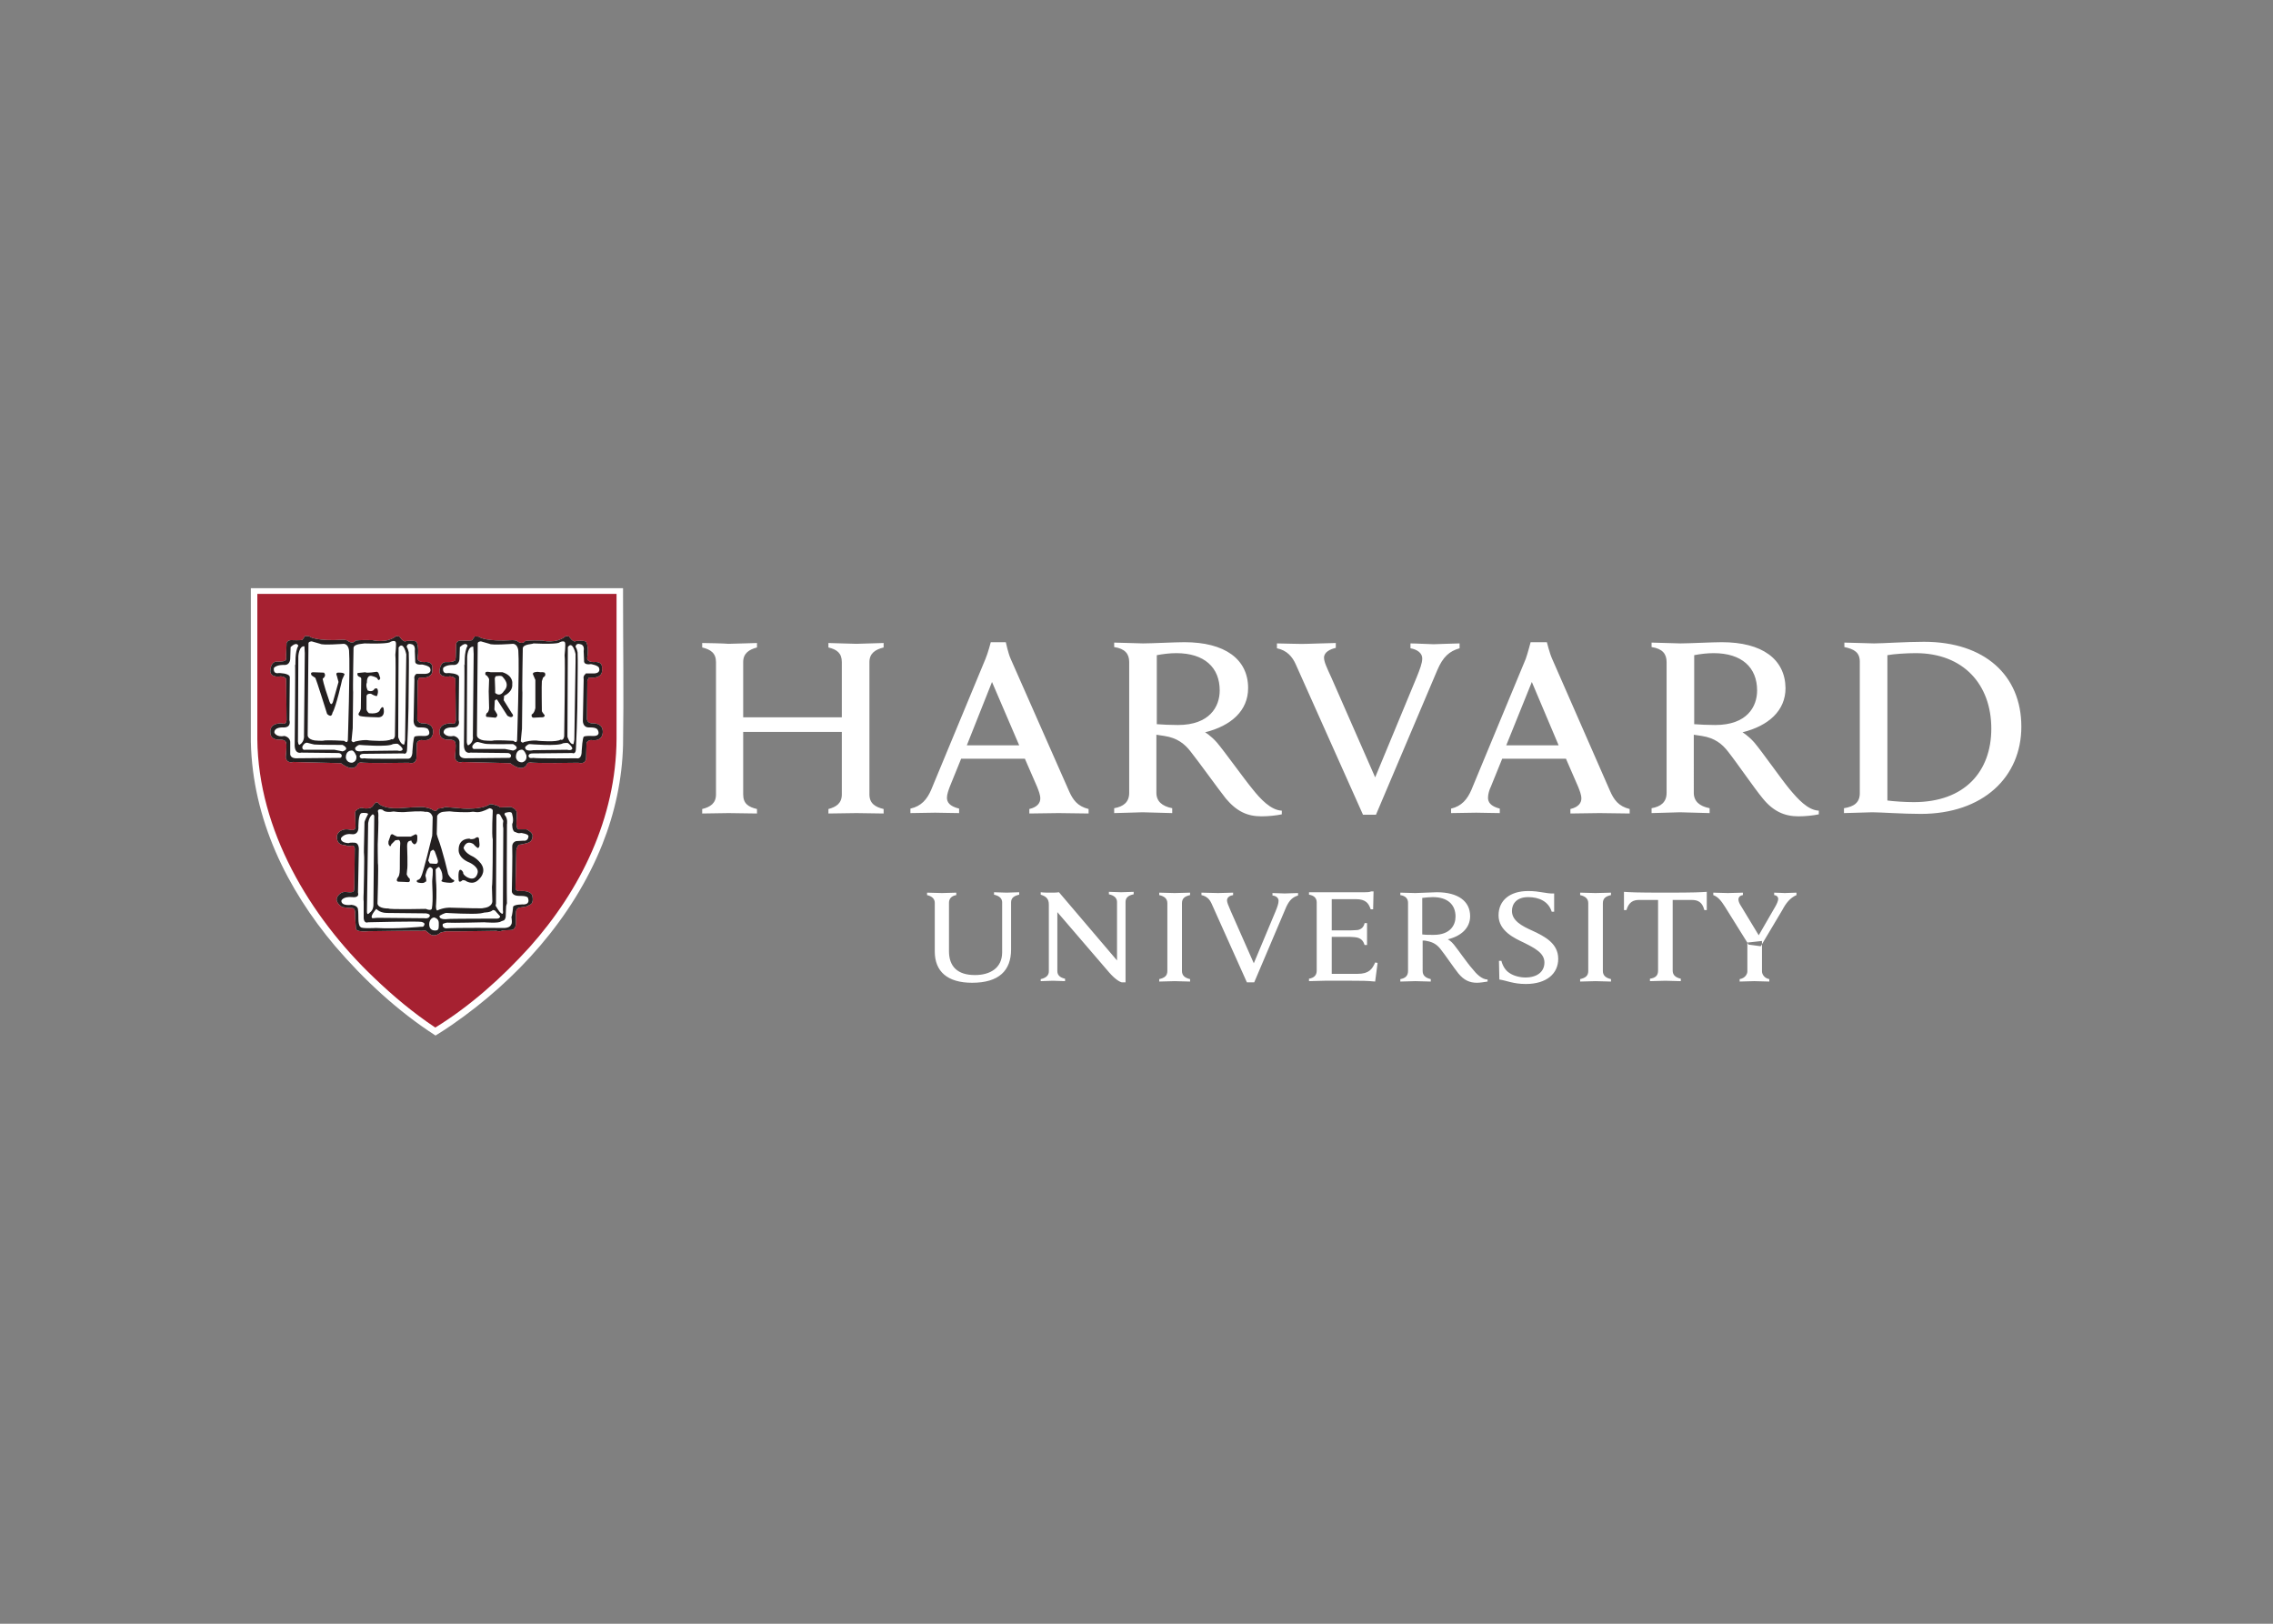 <?xml version="1.0" encoding="utf-8"?>
<!-- Generator: Adobe Illustrator 24.3.0, SVG Export Plug-In . SVG Version: 6.00 Build 0)  -->
<svg version="1.1" id="katman_1" xmlns="http://www.w3.org/2000/svg" xmlns:xlink="http://www.w3.org/1999/xlink" x="0px" y="0px"
	 viewBox="0 0 560 400" style="enable-background:new 0 0 560 400;" xml:space="preserve">
<rect x="0" y="0" width="560" height="400" fill="#808080" stroke="none"/>
<style type="text/css">
	.st0{fill-rule:evenodd;clip-rule:evenodd;fill:#FFFFFF;}
	.st1{fill-rule:evenodd;clip-rule:evenodd;fill:#A62131;}
	.st2{fill-rule:evenodd;clip-rule:evenodd;fill:#231F20;}
	.st3{fill-rule:evenodd;clip-rule:evenodd;fill:#231F20;stroke:#030404;stroke-width:6.054945e-02;}
</style>
<path class="st0" d="M474,158.1c-4.4,0-10.2,0.4-12.3,0.4c-1.2,0-5.9-0.2-7.3-0.2v1.1c2.4,0.5,3.8,1.3,3.8,3.6v32.4
	c0,2.3-1.4,3.3-3.9,3.7v1.2c1.4,0,5.7-0.2,7-0.2c2,0,7.5,0.4,11.9,0.4c15.4,0,24.8-9.1,24.8-21.5C498,166.4,489,158.1,474,158.1
	L474,158.1z M291.8,158.2c-2.3,0-8.1,0.3-10.2,0.3c-1.3,0-5.7-0.2-7.1-0.2v1.1c2.7,0.4,3.7,1.7,3.7,3.7v32.2c0,2.3-1.4,3.4-3.7,3.8
	v1.2c1.4,0,5.9-0.2,7-0.2c1.3,0,5.9,0.2,7.3,0.2v-1.2c-2.5-0.5-3.9-1.7-3.9-3.8V181c0.7,0.1,1.3,0.2,2,0.3c3.2,0.5,5,2,6.4,3.8
	c2.3,2.9,6.5,8.8,8.7,11.6c2.7,3.2,5.3,4.4,8.8,4.4c1.6,0,3.7-0.2,5-0.5v-0.9c-2.7-0.1-5.3-2.9-7.2-5.3c-2-2.4-7-9.4-8.8-11.5
	c-1.5-1.7-2.9-2.5-2.9-2.5c6.4-1.6,10.6-5.3,10.6-10.9C307.5,162.4,301.8,158.2,291.8,158.2L291.8,158.2z M424.2,158.2
	c-2.3,0-8.1,0.3-10.2,0.3c-1.3,0-5.7-0.2-7.1-0.2v1.1c2.7,0.4,3.7,1.7,3.7,3.7v32.2c0,2.3-1.4,3.4-3.7,3.8v1.2c1.4,0,5.9-0.2,7-0.2
	c1.3,0,5.9,0.2,7.3,0.2v-1.2c-2.5-0.5-3.9-1.7-3.9-3.8V181c0.7,0.1,1.3,0.2,2,0.3c3.2,0.5,5,2,6.4,3.8c2.3,2.9,6.3,8.8,8.6,11.6
	c2.6,3.2,5.4,4.4,8.8,4.4c1.6,0,3.7-0.2,5-0.5v-0.9c-2.7-0.1-5.2-2.9-7.2-5.3c-2-2.4-6.9-9.4-8.7-11.5c-1.5-1.7-2.9-2.5-2.9-2.5
	c6.4-1.6,10.6-5.3,10.6-10.9C439.8,162.4,434.2,158.2,424.2,158.2L424.2,158.2z M244.1,158.2c0,0-0.7,2.7-1.3,4.1l-13.4,32.3
	c-1,2.3-2.4,4-5.1,4.6v1.1l6.1-0.1c0.9,0,4.5,0.1,5.9,0.1v-1.1c-2.4-0.6-3-1.6-3-2.7c0-0.8,0.4-1.9,0.7-2.7l2.8-6.9h15.7l3,6.9
	c0.4,1,0.8,2,0.8,2.9c0,1-0.6,2.1-2.7,2.6v1.1c1.6,0,6.1-0.1,7.2-0.1s5.8,0.1,7.4,0.1v-1.1c-2.8-0.7-3.9-2.3-4.9-4.6L249,162.3
	c-0.6-1.3-1.2-4.1-1.2-4.1H244.1z M377.1,158.2c0,0-0.7,2.7-1.2,4.1l-13.4,32.3c-1,2.3-2.4,4-5,4.6v1.1l6.2-0.1
	c0.9,0,4.4,0.1,5.8,0.1v-1.1c-2.3-0.6-2.9-1.6-2.9-2.7c0-0.8,0.3-1.9,0.7-2.7l2.8-6.9h15.7l3,6.9c0.4,1,0.8,2,0.8,2.9
	c0,1-0.6,2.1-2.7,2.6v1.1c1.5,0,6.1-0.1,7.2-0.1s5.9,0.1,7.4,0.1v-1.1c-2.8-0.7-3.9-2.3-4.9-4.6l-14.2-32.4
	c-0.6-1.3-1.3-4.1-1.3-4.1L377.1,158.2z M173,158.4v1.1c2.1,0.5,3.4,1.4,3.4,3.6v32.6c0,2.2-1.4,3.1-3.4,3.6v1.1l6.5-0.1
	c1.3,0,6,0.1,7,0.1v-1.1c-2.1-0.5-3.4-1.3-3.4-3.6v-15.4h24.3v15.4c0,2.2-1.4,3.1-3.3,3.6v1.1c1,0,5.6-0.1,6.9-0.1l6.7,0.1v-1.1
	c-2.1-0.5-3.5-1.4-3.5-3.6v-32.6c0-2.2,1.5-3.1,3.5-3.6v-1.1l-6.7,0.2c-1.3,0-5.9-0.2-6.9-0.2v1.1c2.1,0.5,3.3,1.4,3.3,3.6v13.6
	h-24.3v-13.6c0-2.2,1.5-3.1,3.4-3.6v-1.1c-1,0-5.7,0.2-7,0.2C178.5,158.5,174,158.4,173,158.4z M314.6,158.5v1.2
	c2.4,0.5,3.8,2,4.7,4.1l16.5,36.9h3.2l15.1-35.6c1.4-3.3,3-4.7,5.5-5.4v-1.2c-1.5,0-5.4,0.2-6.4,0.2s-4.3-0.2-5.7-0.2v1.2
	c1.7,0.3,2.9,1.2,2.9,2.5c0,1.2-0.6,2.7-1.4,4.7l-10.2,24.6L328,166.9c-1.2-2.6-1.8-3.9-1.8-4.9c0-1.4,1.6-2.1,2.9-2.4v-1.2
	c-1.5,0-6,0.2-7,0.2C321,158.7,316.1,158.5,314.6,158.5L314.6,158.5z M289.8,160.9c6.9,0,10.7,3.5,10.7,9.2c0,4-2.5,8.5-10.3,8.5
	c-1.9,0-3.9-0.1-5.2-0.2v-17C286.6,161.1,288.2,160.9,289.8,160.9L289.8,160.9z M422.2,160.9c6.9,0,10.7,3.5,10.7,9.2
	c0,4-2.5,8.5-10.3,8.5c-1.9,0-3.9-0.1-5.2-0.2v-17C418.9,161.1,420.6,160.9,422.2,160.9L422.2,160.9z M472,160.9
	c11.7,0,18.6,7.7,18.6,18.6c0,10.5-6.5,18.1-19.1,18.1c-2.2,0-5-0.2-6.5-0.4v-35.8C466.6,161.1,469.6,160.9,472,160.9L472,160.9z
	 M244.4,168l6.7,15.6h-12.9L244.4,168z M377.4,168l6.6,15.6h-12.9L377.4,168z"/>
<path class="st1" d="M107.3,145.5H62.2L62,181.6c0,44.3,44.4,72.5,44.8,72.7l0.1,0.1c0.1,0,0.4-0.2,0.4-0.2
	c7.6-4.9,45.2-31.6,45.2-72.4v-36.3C152.5,145.5,107.3,145.5,107.3,145.5"/>
<path class="st0" d="M153.5,147c0,12.2,0.2,24.2,0,36.5c-0.2,8.4-2,16.7-5.1,24.5c-7.3,18.3-21.3,33.6-37.1,44.5
	c-1.3,0.9-2.7,1.8-4,2.6c-9.3-6-17.6-13.7-24.8-22.1c-11.8-14-20.3-31.2-20.7-50.3v-0.2v-37.6h91.7V147z M63.4,182.1
	c0.2,22.3,12.8,43.6,28.8,58.8c4.7,4.5,9.6,8.6,15,12.2h0.1c8.6-5.3,16.4-12.3,23.2-19.8c12.5-14,21.3-31.8,21.4-51.3
	c0-11.7,0-23.4,0-35.2v-0.5H63.4v34.4V182.1z"/>
<path class="st0" d="M129.9,188.1c0,0-0.8,2.5-4.2-0.1l-11.8-0.3c0,0-1.5,0.5-1.8-1.1c0,0,0.3-3.2,0.1-3.5c0,0,0.1-0.9-1.5-0.9
	c0,0-2.4,0.3-2.4-1.8c0,0-0.4-2.2,2.9-2.2c0,0,1.1,0.5,1.1-0.8c0,0-0.1-9.1-0.1-9.8c0,0,0.3-0.8-1.3-1c0,0-2.3,0.5-2.6-1
	c0,0-0.1-2.3,1.4-2.5c0,0,1.9,0.1,2.2-0.3c0,0,0.4,0.3,0.4-1.4l0.1-2.9c0,0,0.2-0.8,1.4-0.7c0,0,2.2,0.1,2.5-0.1
	c0,0,0.5-0.6,0.6-0.9c0,0,1.1-0.1,1.3,0.2c0,0,1.7,1.1,8.1,0.7c0,0,1,0,1.2,0.3c0,0,1.2,0.9,1.9-0.1c0,0,1.1-0.2,4.2-0.1
	c0,0,3.4,0.9,5.8-1.1l0.8,0.1c0,0,1,1.6,1.7,1.1c0,0,2.1-0.2,2.5,0.2c0,0,0.7,1,0.3,3.8c0,0-0.4,1.2,1.6,1.2c0,0,2.3-0.4,2,1.7
	c0,0,0.6,2.5-3.2,2.1c0,0-0.5,0.7-0.4,1.2c0,0-0.1,8-0.1,8.9c0,0-0.1,1.3,1.6,1.2c0,0,2.2-0.1,2.3,1.9c0,0,0.3,2.7-2.9,2.2
	c0,0-1,0.1-1.1,0.8l-0.1,3.5c0,0,0.1,1.8-1.9,1.3c-0.3,0-10.9,0.2-11.8-0.1C130.5,187.9,130,187.8,129.9,188.1"/>
<path class="st0" d="M107.3,199.8c0,0,0.5-0.2,0.6-0.6c0,0,1.5-0.1,1.7-0.4l4.6,0.4c0,0,4.6,0.3,6.5-1.1c0,0,0.7,0,1.2,0.2
	c0,0,1,0.2,1.3,0.6l2.7-0.1c0,0,1.5,0.5,1.4,1.5v1.3c0,0-0.3,2.5,0.4,2.7h2c0,0,1.7,0.8,1.5,1.7c0,0,0.1,1.4-1.4,1.7
	c0,0-1.5,0.4-2,0.4c0,0-0.5,0.6-0.6,1.4l-0.2,9.2c0,0-0.1,1,1.3,0.8c0,0,2.2-0.2,2.8,1c0,0,0.6,2-0.6,2.4l-0.8,0.4l-1.8,0.3
	c0,0-0.8,0.1-0.8,1.4v2.4c0,0,0.1,1.7-1.3,1.7l-2,0.1c0,0-0.5,0.4-1.5,0.1c0,0-11.9,0.2-12.3,0.1l-1.4,0.3c0,0-1.5,1.4-2.8,0.3
	l-1-0.8c0,0-0.7,0.1-1,0.1c-0.3-0.1-13.2,0.1-13.2,0.1s-2.7,0.3-2.9-0.6c0,0-0.3-3.6-0.2-4c0,0,0-1-0.6-1.1c0,0-2.7-0.1-2.8-0.4
	c0,0-1.5-1-1.1-2.1c0,0,0.5-1.4,2-1.5c0,0,2.2,0.4,2.2-0.3c0,0,0.1-0.4,0.1-1.1c0,0,0.1-8.3,0.1-8.9c0,0,0.2-1.1-0.7-1.1
	c0,0-1,0.3-1.6-0.1c0,0-1.7,0.1-2-1.3c0,0-0.3-0.8,0.1-1.5c0,0,0.8-1.5,3-1c0,0,1.3,0.4,1.4-0.6l-0.1-3.4c0,0-0.3-0.9,1.5-1.4
	c0,0,2.2,0.6,2.9-0.5c0,0,0.8-1.5,1.4-0.5c0,0,1.3,1.3,5,1.1c0,0,6.3-0.5,6.4-0.2c0,0,1.5,0.2,2,0.7L107.3,199.8z M88.2,188.1
	c0,0-0.8,2.5-4.2-0.1l-11.8-0.3c0,0-1.5,0.5-1.8-1.1c0,0,0.3-3.2,0.1-3.5c0,0,0.1-0.9-1.5-0.9c0,0-2.4,0.3-2.4-1.8
	c0,0-0.4-2.3,2.9-2.2c0,0,1,0.5,1.1-0.8c0,0-0.1-9.1-0.1-9.8c0,0,0.3-0.8-1.3-1c0,0-2.3,0.5-2.6-1.1c0,0-0.1-2.3,1.4-2.5
	c0,0,1.9,0.1,2.2-0.3c0,0,0.4,0.3,0.3-1.4l0.1-2.9c0,0,0.2-0.8,1.4-0.7c0,0,2.2,0.1,2.5-0.1c0,0,0.5-0.6,0.6-0.9
	c0,0,1.1-0.1,1.3,0.2c0,0,1.7,1.1,8.1,0.7c0,0,1,0,1.2,0.3c0,0,1.2,0.9,1.9-0.1c0,0,1.1-0.2,4.2-0.1c0,0,3.4,0.9,5.8-1l0.8,0.1
	c0,0,1,1.6,1.7,1.1c0,0,2.1-0.2,2.5,0.2c0,0,0.7,1.1,0.3,3.8c0,0-0.4,1.2,1.6,1.2c0,0,2.3-0.4,2,1.7c0,0,0.6,2.5-3.2,2.1
	c0,0-0.5,0.7-0.4,1.2c0,0-0.1,8-0.1,8.9c0,0-0.1,1.3,1.6,1.2c0,0,2.2-0.1,2.3,1.9c0,0,0.3,2.7-2.9,2.2c0,0-1,0.1-1.1,0.8l-0.1,3.5
	c0,0,0.1,1.8-1.9,1.3c-0.3,0-10.9,0.2-11.8-0.1C88.8,187.9,88.4,187.8,88.2,188.1"/>
<path class="st2" d="M129.9,188.1c0,0-0.8,2.5-4.2-0.1l-11.8-0.3c0,0-1.5,0.5-1.8-1.1c0,0,0.3-3.2,0.1-3.5c0,0,0.1-0.9-1.5-0.9
	c0,0-2.4,0.3-2.4-1.8c0,0-0.4-2.2,2.9-2.2c0,0,1.1,0.5,1.1-0.8c0,0-0.1-9.1-0.1-9.8c0,0,0.3-0.8-1.3-1c0,0-2.3,0.5-2.6-1
	c0,0-0.1-2.3,1.4-2.5c0,0,1.9,0.1,2.2-0.3c0,0,0.4,0.3,0.4-1.4l0.1-2.9c0,0,0.2-0.8,1.4-0.7c0,0,2.2,0.1,2.5-0.1
	c0,0,0.5-0.6,0.6-0.9c0,0,1.1-0.1,1.3,0.2c0,0,1.7,1.1,8.1,0.7c0,0,1,0,1.2,0.3c0,0,1.2,0.9,1.9-0.1c0,0,1.1-0.2,4.2-0.1
	c0,0,3.4,0.9,5.8-1.1l0.8,0.1c0,0,1,1.6,1.7,1.1c0,0,2.1-0.2,2.5,0.2c0,0,0.7,1,0.3,3.8c0,0-0.4,1.2,1.6,1.2c0,0,2.3-0.4,2,1.7
	c0,0,0.6,2.5-3.2,2.1c0,0-0.5,0.7-0.4,1.2c0,0-0.1,8-0.1,8.9c0,0-0.1,1.3,1.6,1.2c0,0,2.2-0.1,2.3,1.9c0,0,0.3,2.7-2.9,2.2
	c0,0-1,0.1-1.1,0.8l-0.1,3.5c0,0,0.1,1.8-1.9,1.3c-0.3,0-10.9,0.2-11.8-0.1C130.5,187.9,130,187.8,129.9,188.1"/>
<path class="st0" d="M128.4,184.7c0,0-1.3,0-1.3,1.8c0,0,0.1,1.3,1.5,1.3c0,0,1.3-0.2,1.1-1.6C129.8,186.2,129.1,184.4,128.4,184.7z
	 M144.3,166c0,0-0.7,0.4-0.5,1.3l-0.2,10.2c0,0-0.1,1.7,1.5,1.7c0,0,1.7-0.1,2.1,0.5c0,0,1.2,1.8-1.4,1.6c0,0-1.6-0.1-2,0.2
	c0,0-0.3,0.3-0.5,3.6c0,0,0.1,2-1.3,1.7c0,0-9.7,0.1-10.7-0.1c0,0-1,0.3-1.1-0.5c0,0,0-0.6,1-0.6l9.8-0.1c0,0,0.9,0.5,0.9-1.2
	c0,0,0.4-7.6,0.4-16c0-2.5,0.1-5.1,0-7.6c0,0-0.2-1.1-0.5-1.3c0,0,0-1.1,1.2-0.7c0,0,1.1,0.1,0.8,1.7l0.1,2.4c0,0-0.2,1.1,1.7,0.8
	c0,0,1.9,0.3,2,1c0,0,0.6,1.4-1.7,1.3h-1.6V166z M114.5,186.8c-1.4-0.1-1.3-1.1-1.3-1.1V183c0.1-1.4-1.4-1.7-1.4-1.7
	c-2,0.4-2.5-0.8-2.5-0.8c-0.1-1.5,2.3-1.3,2.3-1.3c2,0,1.4-1.8,1.4-1.8l0.1-10.6c-0.1-1-2.7-1-2.7-1c-1.6,0.3-1.2-1.3-1.2-1.3
	c0.8-0.8,2.5-0.7,2.5-0.7c1.5,0.1,1.5-1.5,1.5-1.5l0.1-2.9c1.6-1.5,1.9-0.3,1.9-0.3c-0.9,1.4-0.7,4.8-0.7,4.8l-0.1-0.3
	c0.1,0.3-0.1,20.1-0.1,20.1c0.1,2.2,1.6,1.7,1.6,1.7l9.1,0.1c0.8,0,0.9,0.6,0.9,0.6c0,0.7-0.6,0.6-0.6,0.6L114.5,186.8L114.5,186.8z
	 M116.4,183.7c0,0-0.3,1,0.8,0.8h7.2l2,0.4c0,0,2-0.5,0-1.6c0,0-6.4,0.1-7-0.1l-1.6-0.4C117.8,182.8,117.1,182.6,116.4,183.7
	L116.4,183.7z M129.4,184c0,0,0.6-0.7,1.1-0.7c0,0,7,0.6,8.2-0.2c0,0,1.1-0.2,1.3,0c0,0,1,0.8,1,1.3c0,0-0.1,0.6-1.3,0.3
	c0,0-7.9,0.1-8.3,0.1C131.4,184.8,129.2,185.3,129.4,184z M115.4,183.6c-0.1,0-0.3,0-0.4-0.8l0.1-21c0,0,0.1-2.6,1.5-2.5
	c0,0,0.1,1.4,0.1,1.8c0,0.3-0.2,20.3-0.2,20.3S116.8,182.8,115.4,183.6L115.4,183.6L115.4,183.6z M141.8,163l-0.3,19.2
	c-0.1,0.7-0.2,1.1-0.2,1.1c-0.9,0.2-1.5-1.8-1.5-1.8l0.1-22.1c1.2-1.7,1.9,1.7,1.9,1.7l0,0V163z M128.8,159.7c0,0-0.2,10.6-0.1,10.9
	l-0.1,8.9l-0.3,3.1c0,0,0.4,0.6,0.8,0.2c0,0,2.2-0.6,3.6-0.3c0,0,4.5,0.4,5.4-0.3c0,0,0.7,0.4,0.9-0.8c0,0,0.3-19.6,0.1-20
	c0,0,0.3-2.8,0.1-3.1c0,0-0.1-0.6-1.3-0.1c0,0,0.1,0.6-6.5,0.3C131.4,158.7,128.9,158.6,128.8,159.7L128.8,159.7z M117.7,158.6
	l-0.2,22.5c0,0-0.1,1,1.7,1.3c0,0,2,0.2,2.5,0c0,0,1.3-0.1,4.8,0.1c0,0,0.8,0.8,0.9-0.2c0,0,0.6-18.2,0.3-22c0,0-0.1-1.6-1.3-1.7
	c0,0-5.3,0.4-5.8,0l-2.1-0.6C118.5,158,117.6,158,117.7,158.6L117.7,158.6z"/>
<path class="st2" d="M123.8,165.6c2.8,0.9,2.4,2.9,2.4,2.9c0.2,2-2,2.9-2,2.9l-0.1,1.1l2,3.2c0.3,0.3,0.3,0.6,0.3,0.6
	c-0.3,0.8-1.4,0-1.4,0l-2.5-3.9c-0.2-0.3-0.6,0.2-0.6,0.2l-0.1,2.2l0.6,1c0.4,0.6-0.3,1-0.3,1l-2.2-0.2c-0.4-0.2,0-0.9,0-0.9
	c0.6-0.3,0.6-1.3,0.6-1.3l-0.1-4.1l0.1-2.9c0-0.4-0.6-1-0.6-1c-0.5-0.1-0.3-0.7-0.3-0.7c0.1-0.4,1.3-0.1,1.3-0.1H123.8z
	 M131.3,166.1c-0.2-0.6,1.2-0.6,1.2-0.6l0.7,0.1c0.5-0.1,1,0.1,1,0.1c0.5,0.8-0.4,1.2-0.4,1.2l-0.3,0.9c-0.1,0.8,0,7.4,0,7.4
	c0.1,0.3,0.7,1,0.7,1c0,0.6-0.8,0.5-0.8,0.5l-2,0.1c-0.6-0.1-0.4-0.8-0.4-0.8c0.7-0.3,0.9-1.6,0.9-1.6v-6.9L131.3,166.1z
	 M121.9,167.1c0.1,1.5,0.1,3.6,0.1,3.6c1.3,1.1,2.1-0.4,2.1-0.4c1.7-1.7,0-3.2-0.3-3.6c-0.3-0.4-1.7-0.1-1.7-0.1L121.9,167.1z
	 M107.3,199.8c0,0,0.5-0.2,0.6-0.6c0,0,1.5-0.1,1.7-0.4l4.6,0.4c0,0,4.6,0.3,6.5-1.1c0,0,0.7,0,1.2,0.2c0,0,1,0.2,1.3,0.6l2.7-0.1
	c0,0,1.5,0.5,1.4,1.5v1.3c0,0-0.3,2.5,0.4,2.7h2c0,0,1.7,0.8,1.5,1.7c0,0,0.1,1.4-1.4,1.7c0,0-1.5,0.4-2,0.4c0,0-0.5,0.6-0.6,1.4
	l-0.2,9.2c0,0-0.1,1,1.3,0.8c0,0,2.2-0.2,2.8,1c0,0,0.6,2-0.6,2.4l-0.8,0.4l-1.8,0.3c0,0-0.8,0.1-0.8,1.4v2.4c0,0,0.1,1.7-1.3,1.7
	l-2,0.1c0,0-0.5,0.4-1.5,0.1c0,0-11.9,0.2-12.3,0.1l-1.4,0.3c0,0-1.5,1.4-2.8,0.3l-1-0.8c0,0-0.7,0.1-1,0.1
	c-0.3-0.1-13.2,0.1-13.2,0.1s-2.7,0.3-2.9-0.6c0,0-0.3-3.6-0.2-4c0,0,0-1-0.6-1.1c0,0-2.7-0.1-2.8-0.4c0,0-1.5-1-1.1-2.1
	c0,0,0.5-1.4,2-1.5c0,0,2.2,0.4,2.2-0.3c0,0,0.1-0.4,0.1-1.1c0,0,0.1-8.3,0.1-8.9c0,0,0.2-1.1-0.7-1.1c0,0-1,0.3-1.6-0.1
	c0,0-1.7,0.1-2-1.3c0,0-0.3-0.8,0.1-1.5c0,0,0.8-1.5,3-1c0,0,1.3,0.4,1.4-0.6l-0.1-3.4c0,0-0.3-0.9,1.5-1.4c0,0,2.2,0.6,2.9-0.5
	c0,0,0.8-1.5,1.4-0.5c0,0,1.3,1.3,5,1.1c0,0,6.3-0.5,6.4-0.2c0,0,1.5,0.2,2,0.7L107.3,199.8z"/>
<path class="st0" d="M106.9,226c0,0,1.2,0.2,1.2,1.3s0.1,1.8-0.6,1.9c-0.7,0.1-1.5-0.1-1.7-1C105.6,227.4,105.9,226.2,106.9,226z
	 M90.6,200.7c0,0-0.8,1.5-0.8,1.9l-0.1,4.7c0,0-0.1,3,0,3.4c0.1,0.3-0.1,9.2-0.1,9.2s-0.1,1.7,0,2.2v3.8c0,0-0.1,1.7,1.1,1.3
	c0,0,12.3-0.3,13.1-0.1c0,0,1.1,0.2,0.7,0.8c0,0,0,0.5-0.8,0.4c0,0-5.8,0.6-11.1,0.3c0,0-3.5,0.2-3.7-0.2c0,0-0.6-0.1-0.6-2.1
	c0,0,0-1.9-0.1-2.2c0,0,0.1-1-1.6-1.2c0,0-2.5,0.4-2.5-1c0,0,0.3-1.1,2.7-0.9c0,0,1.8,0.3,1.4-1.1l0.2-10.4c0,0,0.2-1.8-1-1.9
	c0,0-1.1-0.1-1.5,0.1c0,0-2,0-1.9-1.2c0,0,0.7-1.3,2.7-1c0,0,1.5,0.3,1.6-1.5c0,0-0.1-3.6,0.8-3.7C89.3,200.2,91.1,200.2,90.6,200.7
	L90.6,200.7z M124.7,200.2c0.2-0.1,1.2-0.3,1.4,0.1c0,0,0.6,1.7,0.1,2.7c0,0-0.1,2,0.9,2c0,0,0.4,0.4,1.3,0.2c0,0,1.8,0.2,1.8,0.8
	c0,0,0,1.3-1.3,1.1l-1.7,0.1c0,0-1.1,0.2-1,1.5s-0.1,10.9-0.1,10.9s0,1.1,1.8,1.1c0,0,2.2-0.1,2.2,0.6c0,0,0.6,1.4-1,1.5
	c0,0-2.9-0.1-2.7,0.8c0,0-0.2,2-0.4,2.3c0,0,0.3,1.6-0.1,1.9c0,0-0.2,0.9-2.1,0.8c0,0-12.1-0.1-13.9,0.1c0,0-1.1-0.1-0.8-1.1
	c0,0,0.8-0.4,1.4-0.3c0.6,0.1,8.8-0.1,8.8-0.1s3.6,0.3,4.1-0.2l0.8-0.3c0,0,0.4-0.4,0.4-1s0.1-2.5,0.1-2.5l0.2-0.7
	c0,0-0.1-0.7,0-19.4c0,0,0.3-1.5-0.6-2.4C124.3,200.7,124.3,200.1,124.7,200.2L124.7,200.2L124.7,200.2L124.7,200.2z M119.2,224.8
	c0.1,0,1.7,0,2.2-0.6c0,0,0.5-0.1,0.8,0.4l1,1.1c0,0,0.1,0.7-1.1,0.6l0,0c-0.2,0-11.4,0-11.8,0.1c0,0-2.2,0.3-2-0.8
	c0,0,1.3-0.8,1.8-0.7c0,0,6.4,0.4,8.3,0.1c0.9-0.2,1.1-0.2,1.1-0.2L119.2,224.8z M92.7,223.9c0,0,0.2,0.2,0.5,0.4l0,0
	c0.4,0.3,1.2,0.6,2.1,0.6l9.5,0.1h0.1c0,0,1.1,0.1,1,0.6c0,0-0.1,0.8-1.4,0.6L93,226.1l-1.2,0.1l0,0l0,0c0,0-0.8-0.1,0.5-1.8
	L92.7,223.9L92.7,223.9z M92,222.9c0,0.5-0.1,1.4-1,2c0,0-0.6,0.8-0.6-0.4l0.3-21.6c0,0,0.1-1.6,1.1-2.3c0,0,0.5,0,0.4,0.8L92,222.6
	V222.9z M123.4,224.9c-0.4-0.2-1.3-1.8-1.3-1.8l0.1-0.5l0.1-21.5c0-1.1,0.9-0.4,0.9-0.4l0.8,1.5c-0.2,1.1,0,1.8,0,1.8l-0.1,20.2
	C124.1,225.6,123.5,225,123.4,224.9L123.4,224.9z M106.6,213.4c0,0,0.1,1.7-0.1,3.3c-0.1,0.9,0.3,5-0.1,7.1c0,0-0.1,0.7-1.5,0.1
	c0,0-9,0.2-9.2-0.1c0,0-2.5,0.1-2.7-1.2c0,0,0.3-9.6,0.1-10c0,0-0.1-5.3,0-5.7c0,0,0.2-4.8,0.1-5.4c0,0,0.1-1.1-0.1-1.7
	c0,0,0-0.7,1.2-0.3c0,0,0.4,0.8,2.7,0.4c0,0,1.7,0.3,3.3,0.1c0,0,3.6-0.3,4.5,0c0,0,1.4-0.3,1.8,1.3l-0.1,4.3l0.4,1.4l0.5-0.3
	l0.2-1.1l0.1-4.6c0,0,0.3-0.8,1.4-1c0,0,1.8-0.2,2-0.1c0.3,0.1,4.1,0.3,5.1,0.1s1.3,0.7,4.4-0.9c0,0,0.8,0.1,0.8,0.6
	c0,0-0.3,6,0,7.1c0,0,0,10.9-0.2,11.7l0.1,3.5c0,0,0.1,1.5-2.3,1.7c0,0,1.5,0.2-8.1-0.1c0,0-1.5-0.1-3.2,0.7c0,0-0.3-0.1-0.3-1
	c0,0,0.3-3.3,0-6.5l-0.1-3.6L106.6,213.4z"/>
<path class="st2" d="M100.3,208.4c0,0,0.2,5.2,0,5.9l-0.1,1.1c0,0,0.3,0.8,0.7,1c0,0,0.4,1-0.5,0.9c0,0-1.7-0.1-2.2-0.1
	c0,0-1,0,0-1.3c0,0,0.3-0.5,0.3-1.8c0,0,0-5.9,0.1-6.2c0,0,0.1-0.8-0.4-1l-0.8,0.1l-1,1c0,0-0.2,1.1-0.7-0.1v-0.6l0.6-1.7l0.4-0.1
	c0,0,0.6,0.4,1.2,0.6h3.3l1.2-0.6c0,0,0.5,0.1,0.4,0.7c0,0,0.2,1.6-0.7,1.8c0,0-0.6-0.2-0.8-1C101.2,207.3,100.3,206.8,100.3,208.4
	L100.3,208.4z M115.7,206.6c0,0-2.7-0.2-2.7,2.7c0,0-0.3,2,2.7,3.2c0,0,2.2,1,2,2.4c0,0-0.3,2.4-2.6,1.2c0,0-1.1-0.6-1-1.2
	c0,0-0.4-0.8-0.8-0.6c0,0-0.5,0.1-0.3,2.5c0,0,0,0.9,1,0l0.6,0.1c0,0,1.9,1.5,3.5-0.4c0,0,1.8-1.6,0.5-3.6c0,0-0.9-1.4-2.5-2.1
	c0,0-1.5-0.7-1.9-1.9c0,0,0.5-2.1,2.4-1c0,0,0.7,0.8,1.1,1c0,0,0.6,0,0.4-1.3l-0.1-1c0,0-0.1-0.8-1.1,0
	C116.9,206.6,116,206.9,115.7,206.6L115.7,206.6z M107.2,205.1c0.5,0.4,0.6,1.1,0.6,1.1c1.4,3.7,2.6,9.1,2.6,9.1
	c0.3,0.7,1,1.3,1,1.3c1.2,0.4,0,0.8,0,0.8c-0.5,0.2-2.1-0.1-2.1-0.1c-0.8-0.2-0.5-0.4-0.5-0.4c0.4-0.3,0.1-1.8,0.1-1.8
	c-0.1-0.6-0.7-1.5-0.7-1.5c-0.3-0.1-0.8,0.5-0.8,0.5s-0.8,0.3-0.8,0c-0.1-0.3-0.6-0.5-0.6-0.5c-0.8,0-1.2,2.1-1.2,2.1
	c0.5,1.8,0,1.5,0,1.5c-0.4,0.6-1.8,0.2-1.8,0.2c-0.6-0.2-0.2-0.6-0.2-0.6c0.8-0.1,1-1,1-1c0.4-0.5,2.6-9.6,2.6-9.6
	C106.6,205.6,106.7,204.7,107.2,205.1L107.2,205.1z M106.1,209.7c-0.1,0.4-0.6,2.3-0.6,2.3l0.4,0.7c0,0,1.1,0.1,1.5,0.1
	s0.5-0.3,0.5-0.7c0-0.3-0.8-2.4-0.8-2.4l-0.4-0.4L106.1,209.7z M88.2,188.1c0,0-0.8,2.5-4.2-0.1l-11.8-0.3c0,0-1.5,0.5-1.8-1.1
	c0,0,0.3-3.2,0.1-3.5c0,0,0.1-0.9-1.5-0.9c0,0-2.4,0.3-2.4-1.8c0,0-0.4-2.3,2.9-2.2c0,0,1,0.5,1.1-0.8c0,0-0.1-9.1-0.1-9.8
	c0,0,0.3-0.8-1.3-1c0,0-2.3,0.5-2.6-1.1c0,0-0.1-2.3,1.4-2.5c0,0,1.9,0.1,2.2-0.3c0,0,0.4,0.3,0.3-1.4l0.1-2.9c0,0,0.2-0.8,1.4-0.7
	c0,0,2.2,0.1,2.5-0.1c0,0,0.5-0.6,0.6-0.9c0,0,1.1-0.1,1.3,0.2c0,0,1.7,1.1,8.1,0.7c0,0,1,0,1.2,0.3c0,0,1.2,0.9,1.9-0.1
	c0,0,1.1-0.2,4.2-0.1c0,0,3.4,0.9,5.8-1l0.8,0.1c0,0,1,1.6,1.7,1.1c0,0,2.1-0.2,2.5,0.2c0,0,0.7,1.1,0.3,3.8c0,0-0.4,1.2,1.6,1.2
	c0,0,2.3-0.4,2,1.7c0,0,0.6,2.5-3.2,2.1c0,0-0.5,0.7-0.4,1.2c0,0-0.1,8-0.1,8.9c0,0-0.1,1.3,1.6,1.2c0,0,2.2-0.1,2.3,1.9
	c0,0,0.3,2.7-2.9,2.2c0,0-1,0.1-1.1,0.8l-0.1,3.5c0,0,0.1,1.8-1.9,1.3c-0.3,0-10.9,0.2-11.8-0.1C88.8,187.9,88.4,187.8,88.2,188.1"
	/>
<path class="st3" d="M75,159.2c0,0,0.1,1.4,0.1,1.7s-0.2,20.3-0.2,20.3s0.2,1.5-1.1,2.3c0,0-0.3,0.1-0.4-0.8l0.1-21
	C73.5,161.7,73.6,159.1,75,159.2L75,159.2z M98.2,159.5l-0.1,22.1c0,0,0.6,2,1.5,1.8c0,0,0.1-0.4,0.2-1.1l0.3-21.1
	C100.1,161.1,99.4,157.8,98.2,159.5z"/>
<path class="st0" d="M86.5,184.9c0,0-1.3,0-1.3,1.7c0,0,0.1,1.3,1.5,1.3c0,0,1.3-0.2,1.1-1.6C87.9,186.4,87.2,184.6,86.5,184.9
	L86.5,184.9z M102.6,166c0,0-0.7,0.4-0.5,1.3l-0.2,10.2c0,0-0.1,1.8,1.5,1.7c0,0,1.8-0.1,2.1,0.5c0,0,1.2,1.8-1.4,1.6
	c0,0-1.6-0.1-2,0.2c0,0-0.3,0.4-0.5,3.6c0,0,0.1,2-1.3,1.8c0,0-9.7,0.1-10.6-0.1c0,0-1,0.3-1.1-0.5c0,0,0-0.6,1-0.6l9.8-0.1
	c0,0,0.9,0.5,0.9-1.2c0,0,0.4-7.6,0.4-16.1c0-2.5,0.1-5.1,0-7.6c0,0-0.2-1-0.5-1.3c0,0,0-1.1,1.2-0.7c0,0,1,0.1,0.8,1.7l0.1,2.5
	c0,0-0.2,1,1.7,0.8c0,0,1.9,0.3,2,1c0,0,0.6,1.4-1.7,1.3L102.6,166z M72.8,186.8c-1.4-0.1-1.3-1.1-1.3-1.1V183
	c0.1-1.4-1.4-1.7-1.4-1.7c-2,0.4-2.5-0.8-2.5-0.8c-0.1-1.5,2.3-1.3,2.3-1.3c2,0,1.4-1.8,1.4-1.8l0.1-10.6c-0.1-1-2.7-1-2.7-1
	c-1.6,0.3-1.2-1.3-1.2-1.3c0.8-0.8,2.5-0.7,2.5-0.7c1.5,0.1,1.5-1.5,1.5-1.5l0.1-2.9c1.6-1.5,1.9-0.3,1.9-0.3
	c-0.9,1.4-0.7,4.8-0.7,4.8l-0.1-0.3c0.1,0.4-0.1,20.1-0.1,20.1c0.1,2.2,1.6,1.7,1.6,1.7l9.1,0.1c0.8,0,0.9,0.6,0.9,0.6
	c0,0.7-0.6,0.6-0.6,0.6L72.8,186.8z M75.3,184.7c-1,0.2-0.8-0.8-0.8-0.8c0.6-1.2,1.3-0.9,1.3-0.9c0.3,0.1,1.6,0.4,1.6,0.4
	c0.6,0.1,7,0.1,7,0.1c2,1.1,0,1.6,0,1.6l-2-0.4L75.3,184.7z M87.5,184.2c0,0,0.6-0.7,1.1-0.7c0,0,7,0.6,8.2-0.2c0,0,1.1-0.2,1.3,0
	c0,0,1.1,0.8,1.1,1.3c0,0-0.1,0.6-1.3,0.3c0,0-7.9,0.1-8.3,0.1C89.5,185,87.3,185.5,87.5,184.2z M75,159.2c0,0,0.1,1.4,0.1,1.7
	s-0.2,20.3-0.2,20.3s0.2,1.5-1.1,2.3c0,0-0.3,0.1-0.4-0.8l0.1-21C73.5,161.7,73.6,159.1,75,159.2L75,159.2z M98.2,159.5l-0.1,22.1
	c0,0,0.6,2,1.5,1.8c0,0,0.1-0.4,0.2-1.1l0.3-21.1C100.1,161.1,99.4,157.8,98.2,159.5z M87.1,159.6c0,0-0.2,10.6-0.1,10.9l-0.1,8.9
	l-0.3,3.1c0,0,0.4,0.6,0.8,0.2c0,0,2.2-0.6,3.6-0.3c0,0,4.5,0.4,5.4-0.3c0,0,0.7,0.3,0.9-0.8c0,0,0.3-19.6,0.1-20
	c0,0,0.3-2.8,0.1-3.1c0,0-0.1-0.6-1.3-0.1c0,0,0.1,0.6-6.5,0.4C89.8,158.6,87.2,158.5,87.1,159.6z M76,158.6l-0.2,22.5
	c0,0-0.1,1,1.7,1.3c0,0,2,0.2,2.5,0c0,0,1.3-0.1,4.8,0.1c0,0,0.8,0.8,0.9-0.2c0,0,0.6-18.2,0.3-22c0,0-0.1-1.6-1.3-1.7
	c0,0-5.3,0.4-5.8,0l-2.1-0.6C76.8,158,75.9,158,76,158.6z"/>
<g>
	<path class="st2" d="M89,167.2l-0.1,7.4l-0.2,0.6c0,0-0.7,0.9-0.2,1c0,0-0.6,0.4,4.5,0.5c0,0,2,0.3,1.5-2.2c0,0-0.2-0.9-0.9,0.4
		c0,0-0.2,1.1-2.7,0.8c0,0-0.6-0.5-0.6-1v-3.1c0,0-0.1-0.8,1.1-0.7c0,0,1.3,0.8,1.5,0.5c0,0,0.5-1.1,0-1.8c0,0-0.6-0.1-0.7,0.2
		c0,0-0.4,0.8-1.6,0.3c0,0-0.6-1.1-0.2-2c0,0-0.1-1.8,1.1-1.6c0,0,1.4,0.3,1.5,0.7c0,0,0.3,0.8,0.7-0.1l-0.4-1.2
		c0,0-0.2-0.5-0.6-0.4c0,0-2.4,0.4-2.7,0.1l-1.9,0.2c0,0-0.3,0.7,0.6,1C88.8,166.8,89,167,89,167.2L89,167.2z M84.9,166.1l-0.6,1.3
		c0,0-1.5,6.8-2.4,8.2c0,0-0.1,1.4-1.3,0.3c0,0-2.7-8.6-2.9-8.9l-0.9-0.6c0,0-0.6-0.8,0.4-0.8l2.6,0.1c0,0,0.8,0.7-0.3,1.5
		c0,0,0.1,1.1,1.6,5.4c0,0,0.4,1.6,0.9,0.4l1.4-5l-0.4-1.5c0,0-0.4-0.7,0.2-0.8C83.3,165.7,84.7,165.6,84.9,166.1z"/>
	<path class="st0" d="M230.3,222.4c0-0.9-0.6-1.6-1.9-1.9v-0.6l3.7,0.1c0.6,0,2.8-0.1,3.5-0.1v0.6c-1.2,0.2-1.8,0.9-1.8,1.9v11.9
		c0,3.8,2.1,5.9,6.4,5.9c3.7,0,6.7-1.7,6.7-5.6v-12.3c0-0.9-0.6-1.6-2-1.9v-0.6c0.5,0,2.4,0.1,3.1,0.1l3.1-0.1v0.6
		c-1.4,0.3-2,0.9-2,1.9v11.6c0,5.2-3,8.2-9.6,8.2c-6.1,0-9.2-2.8-9.2-7.7V222.4z M256.4,241.2c1.4-0.3,2-1,2-1.9v-16.5
		c0-1.4-0.7-2-2-2.4v-0.6c0.7,0.1,1.9,0.1,2.5,0.1s1.4,0,2-0.1l14.3,16.8v-14.4c0-0.9-0.6-1.6-2-1.9v-0.6c0.5,0,2.4,0.1,3,0.1
		l3.1-0.1v0.6c-1.4,0.3-2,0.9-2,1.9V242h-0.9c-0.5-0.1-1.6-0.7-3.1-2.4l-12.8-14.9v14.5c0,0.9,0.5,1.6,1.9,1.9v0.6
		c-0.5,0-2.4-0.1-3-0.1l-3,0.1V241.2z M369.3,236.7h0.6c0.3,1.2,1,2.4,2,3c1,0.7,2.6,1.1,3.9,1.1c2.9,0,4.7-1.4,4.7-3.7
		s-2.3-3.5-5.1-4.9c-2.1-1-6.2-2.8-6.2-6.7c0-3.7,2.8-6,7.3-6c3,0,4.4,0.7,6.4,0.6v4.5h-0.6c-0.8-2.6-3.2-3.6-5.8-3.6
		c-2.9,0-4,1.7-4,3.4c0,2.4,2.4,3.7,5.1,4.9c3,1.4,6.3,3.1,6.3,6.9c0,3.6-2.8,6.2-8,6.2c-3.1,0-4.9-0.9-6.5-1.1L369.3,236.7z
		 M430.8,232.7l-5.8-9.3c-1-1.6-1.8-2.5-2.9-2.9v-0.6c0.8,0,3,0.1,3.6,0.1s2.9-0.1,3.7-0.1v0.6c-0.7,0.1-1.1,0.5-1.1,1.1
		c0,0.5,0.3,1.1,0.7,1.7c0.3,0.5,4.3,7.1,4.3,7.1l4.1-7.1c0.4-0.7,0.7-1.4,0.7-1.9c0-0.4-0.3-0.8-1-0.9v-0.6c0.7,0,2.2,0.1,2.6,0.1
		c0.5,0,2.2-0.1,2.9-0.1v0.6c-1.6,0.7-2.6,2-3.5,3.7l-5.3,8.9 M434.1,231.8v7.5c0,0.7,0.6,1.7,1.8,1.9v0.6l-3.7-0.1
		c-0.6,0-2.8,0.1-3.6,0.1v-0.6c1.3-0.2,1.9-1.2,1.9-1.9v-7.1"/>
	<path class="st0" d="M322.5,219.8h13.7c0.4,0,1.2,0,1.6-0.2h0.6l-0.1,4.4h-0.6c-0.5-1.4-1.1-2.5-3.7-2.5h-5.9v7.7h4.6
		c0.7,0,1.5-0.1,1.8-0.1c1-0.2,1.5-0.8,1.7-1.7h0.6c0,0.7,0,2.2,0,2.6c0,0.5,0,2.1,0,2.8h-0.6c-0.3-0.9-0.7-1.5-1.7-1.8
		c-0.3-0.1-1.2-0.2-1.8-0.2h-4.6v9.1h6.4c2.8,0,3.6-1.2,4.3-2.8l0.6,0.1l-0.6,4.6c-2.1-0.2-3.4-0.2-5.7-0.2h-6.8l-3.8,0.1v-0.6
		c1.2-0.2,1.9-0.8,1.9-2v-16.8c0-1-0.6-1.7-1.9-1.9V219.8z M287.6,222.5c0-1.1-0.7-1.7-2-2v-0.6l3.8,0.1c0.6,0,3-0.1,3.8-0.1v0.6
		c-1.3,0.3-2,0.8-2,2v16.7c0,1.1,0.7,1.7,2,2v0.6l-3.8-0.1c-0.6,0-3.1,0.1-3.8,0.1v-0.6c1.3-0.3,2-0.8,2-2V222.5z M391.3,222.5
		c0-1.1-0.7-1.7-2-2v-0.6l3.8,0.1c0.6,0,3-0.1,3.8-0.1v0.6c-1.3,0.3-2,0.8-2,2v16.7c0,1.1,0.7,1.7,2,2v0.6l-3.8-0.1
		c-0.6,0-3.1,0.1-3.8,0.1v-0.6c1.3-0.3,2-0.8,2-2V222.5z M410.3,219.9c-7.5,0-8.7-0.1-10.2-0.2v4.5h0.6c0.6-2,1.7-2.5,3.1-2.5h4.7
		v17.4c0,1.2-0.6,1.8-2,2v0.6c0.7,0,3.2-0.1,3.8-0.1l3.8,0.1v-0.6c-1.3-0.3-2-0.9-2-2v-17.4h4.7c1.5,0,2.6,0.5,3.1,2.5h0.6v-4.5
		C418.9,219.8,417.7,219.9,410.3,219.9"/>
	<path class="st0" d="M350.5,239.2c0,1.1,0.7,1.7,2,2v0.6l-3.8-0.1c-0.6,0-2.9,0.1-3.7,0.1v-0.6c1.2-0.2,1.9-0.8,1.9-2v-16.8
		c0-1-0.6-1.7-1.9-1.9v-0.6l3.7,0.1c1.1,0,4.1-0.2,5.3-0.2c5.2,0,8.2,2.2,8.2,5.9c0,2.9-2.2,4.9-5.5,5.7c0,0,0.8,0.4,1.5,1.3
		c0.9,1.1,3.4,4.7,4.5,5.9c1,1.3,2.4,2.7,3.8,2.7v0.5c-0.7,0.1-1.8,0.3-2.6,0.3c-1.8,0-3.2-0.6-4.6-2.3c-1.2-1.5-3.2-4.5-4.4-6
		c-0.8-1-1.7-1.7-3.4-2c-0.3-0.1-0.6-0.1-1-0.1V239.2z M350.5,230.2c0.7,0.1,1.7,0.1,2.7,0.1c4.1,0,5.4-2.4,5.4-4.5
		c0-3-2-4.8-5.6-4.8c-0.7,0-1.8,0.1-2.6,0.2v9H350.5z M298.5,222.6c-0.5-1.1-1.2-1.8-2.5-2.1v-0.6c0.8,0,3.5,0.1,4.1,0.1
		c0.5,0,2.9-0.1,3.7-0.1v0.6c-0.7,0.1-1.5,0.5-1.5,1.3c0,0.5,0.3,1.2,0.9,2.6l5.7,12.9l5.4-12.9c0.4-1,0.7-1.8,0.7-2.5
		s-0.6-1.2-1.5-1.3V220c0.7,0,2.5,0.1,3,0.1s2.5-0.1,3.3-0.1v0.6c-1.3,0.4-2.1,1.1-2.9,2.8L309,242h-1.8L298.5,222.6z"/>
</g>
</svg>
